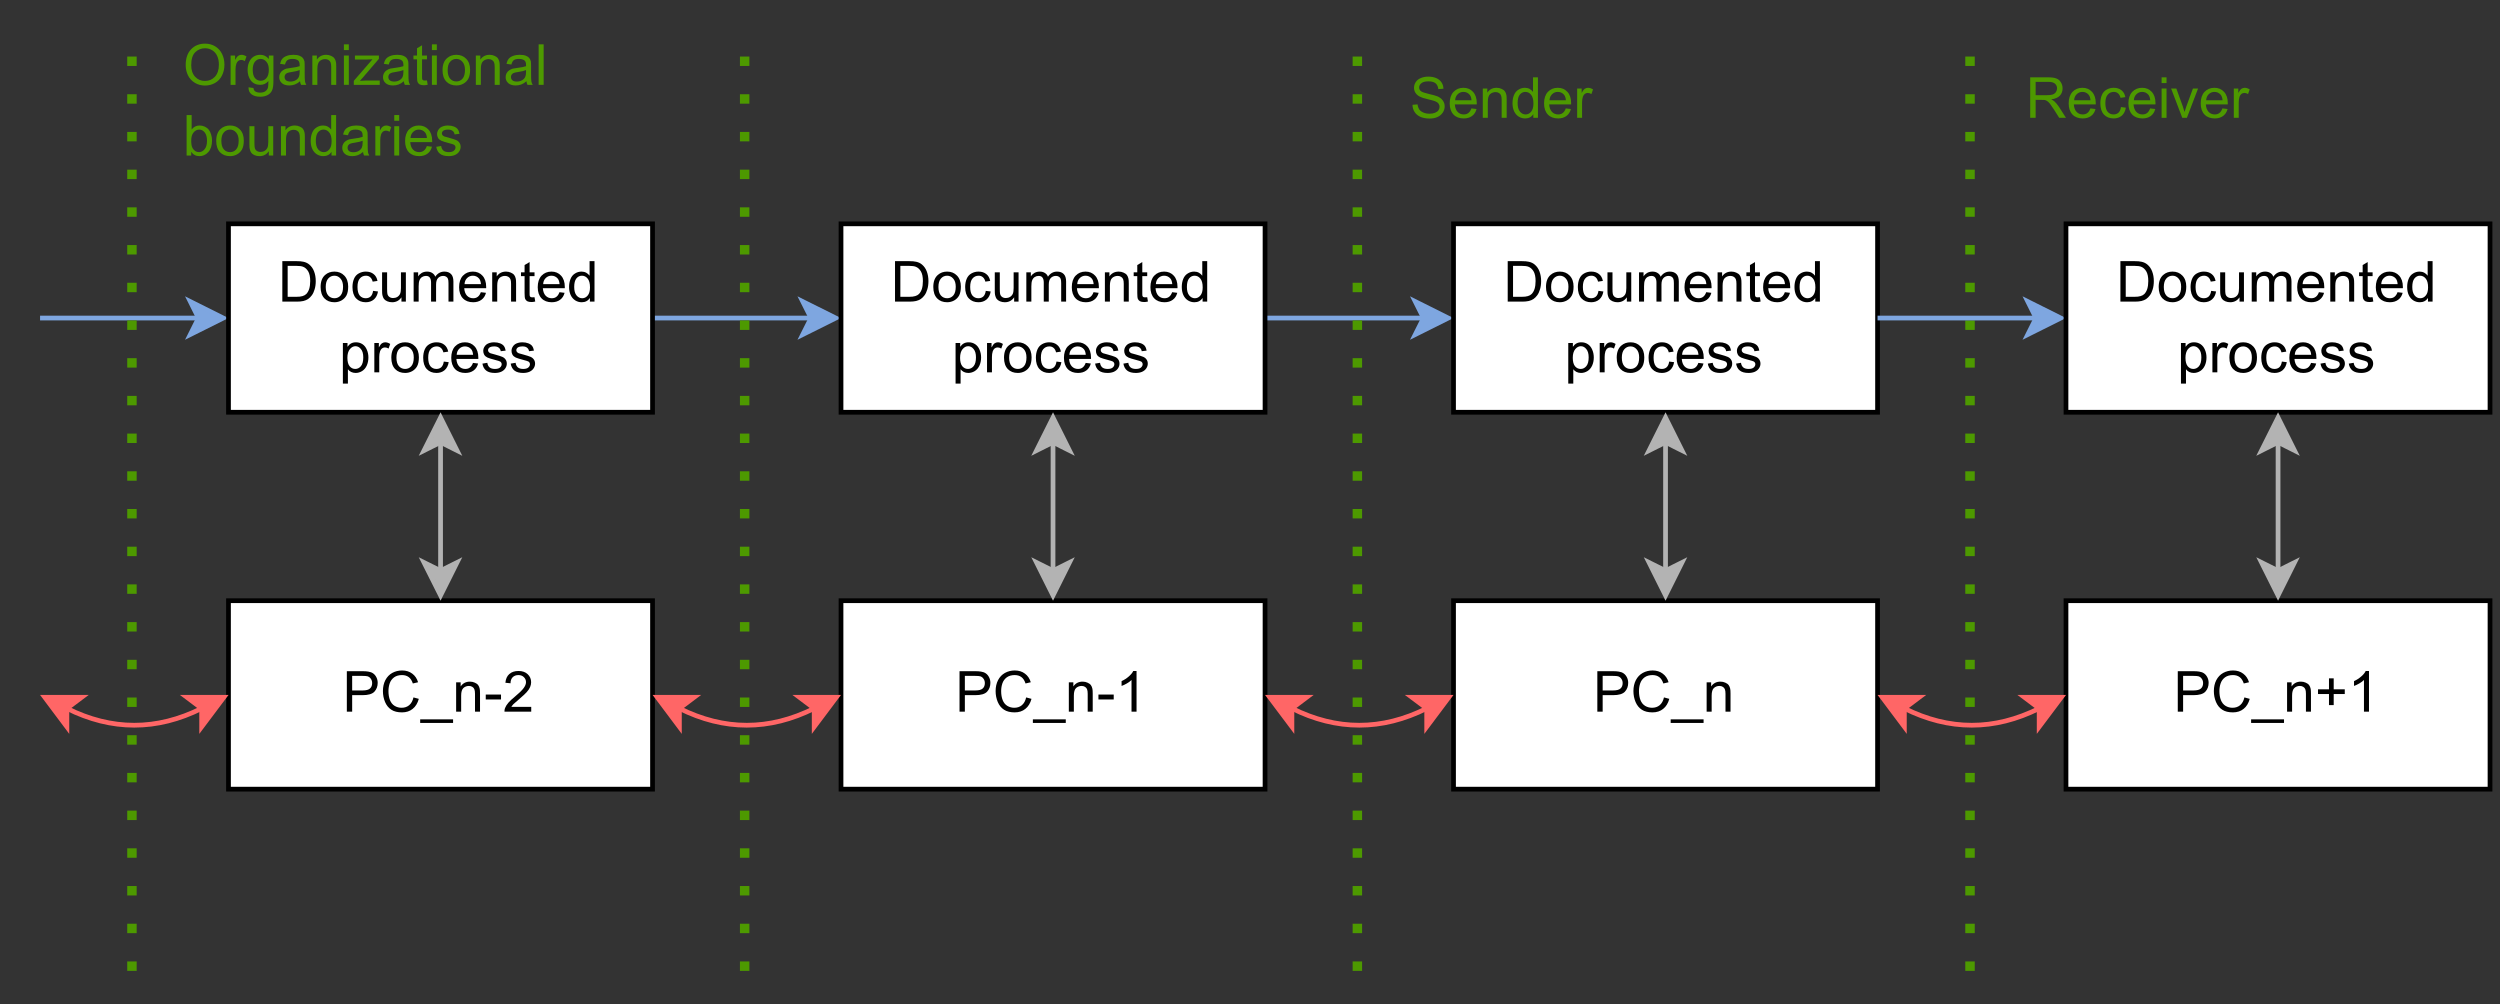 <?xml version="1.0" encoding="UTF-8"?>
<svg xmlns="http://www.w3.org/2000/svg" xmlns:xlink="http://www.w3.org/1999/xlink" width="381.12pt" height="153.12pt" viewBox="0 0 381.12 153.12" version="1.1">
<rect x="0" y="0" width="381.12" height="153.12" fill="#333333" stroke="none"/>
<defs>
<g>
<symbol overflow="visible" id="glyph0-0">
<path style="stroke:none;" d=""/>
</symbol>
<symbol overflow="visible" id="glyph0-1">
<path style="stroke:none;" d="M 0.672 0 L 0.672 -6.172 L 3 -6.172 C 3.406 -6.172 3.719 -6.148 3.938 -6.109 C 4.238 -6.066 4.488 -5.973 4.688 -5.828 C 4.895 -5.68 5.062 -5.477 5.188 -5.219 C 5.312 -4.969 5.375 -4.691 5.375 -4.391 C 5.375 -3.859 5.207 -3.41 4.875 -3.047 C 4.539 -2.691 3.938 -2.516 3.062 -2.516 L 1.484 -2.516 L 1.484 0 Z M 1.484 -3.234 L 3.078 -3.234 C 3.609 -3.234 3.984 -3.332 4.203 -3.531 C 4.422 -3.727 4.531 -4.004 4.531 -4.359 C 4.531 -4.617 4.461 -4.836 4.328 -5.016 C 4.203 -5.203 4.035 -5.328 3.828 -5.391 C 3.691 -5.43 3.438 -5.453 3.062 -5.453 L 1.484 -5.453 Z M 1.484 -3.234 "/>
</symbol>
<symbol overflow="visible" id="glyph0-2">
<path style="stroke:none;" d="M 5.078 -2.172 L 5.891 -1.953 C 5.711 -1.285 5.398 -0.773 4.953 -0.422 C 4.516 -0.066 3.973 0.109 3.328 0.109 C 2.66 0.109 2.117 -0.023 1.703 -0.297 C 1.285 -0.566 0.969 -0.957 0.75 -1.469 C 0.531 -1.988 0.422 -2.547 0.422 -3.141 C 0.422 -3.773 0.547 -4.332 0.797 -4.812 C 1.047 -5.289 1.395 -5.656 1.844 -5.906 C 2.301 -6.156 2.801 -6.281 3.344 -6.281 C 3.957 -6.281 4.473 -6.117 4.891 -5.797 C 5.316 -5.484 5.613 -5.047 5.781 -4.484 L 4.984 -4.297 C 4.836 -4.742 4.629 -5.066 4.359 -5.266 C 4.086 -5.473 3.742 -5.578 3.328 -5.578 C 2.848 -5.578 2.445 -5.461 2.125 -5.234 C 1.812 -5.004 1.586 -4.695 1.453 -4.312 C 1.328 -3.938 1.266 -3.547 1.266 -3.141 C 1.266 -2.609 1.344 -2.145 1.5 -1.75 C 1.656 -1.363 1.895 -1.07 2.219 -0.875 C 2.539 -0.688 2.891 -0.594 3.266 -0.594 C 3.723 -0.594 4.109 -0.723 4.422 -0.984 C 4.742 -1.254 4.961 -1.648 5.078 -2.172 Z M 5.078 -2.172 "/>
</symbol>
<symbol overflow="visible" id="glyph0-3">
<path style="stroke:none;" d="M -0.125 1.719 L -0.125 1.172 L 4.891 1.172 L 4.891 1.719 Z M -0.125 1.719 "/>
</symbol>
<symbol overflow="visible" id="glyph0-4">
<path style="stroke:none;" d="M 0.562 0 L 0.562 -4.469 L 1.25 -4.469 L 1.25 -3.844 C 1.582 -4.332 2.055 -4.578 2.672 -4.578 C 2.941 -4.578 3.188 -4.523 3.406 -4.422 C 3.633 -4.328 3.805 -4.203 3.922 -4.047 C 4.035 -3.891 4.113 -3.703 4.156 -3.484 C 4.188 -3.348 4.203 -3.102 4.203 -2.75 L 4.203 0 L 3.438 0 L 3.438 -2.719 C 3.438 -3.031 3.406 -3.258 3.344 -3.406 C 3.289 -3.562 3.188 -3.688 3.031 -3.781 C 2.883 -3.875 2.711 -3.922 2.516 -3.922 C 2.191 -3.922 1.91 -3.816 1.672 -3.609 C 1.441 -3.398 1.328 -3.008 1.328 -2.438 L 1.328 0 Z M 0.562 0 "/>
</symbol>
<symbol overflow="visible" id="glyph0-5">
<path style="stroke:none;" d="M 0.281 -1.859 L 0.281 -2.609 L 2.609 -2.609 L 2.609 -1.859 Z M 0.281 -1.859 "/>
</symbol>
<symbol overflow="visible" id="glyph0-6">
<path style="stroke:none;" d="M 4.344 -0.734 L 4.344 0 L 0.266 0 C 0.254 -0.188 0.281 -0.363 0.344 -0.531 C 0.445 -0.801 0.613 -1.07 0.844 -1.344 C 1.07 -1.613 1.406 -1.926 1.844 -2.281 C 2.508 -2.832 2.957 -3.27 3.188 -3.594 C 3.426 -3.914 3.547 -4.219 3.547 -4.5 C 3.547 -4.801 3.438 -5.055 3.219 -5.266 C 3.008 -5.473 2.734 -5.578 2.391 -5.578 C 2.023 -5.578 1.734 -5.469 1.516 -5.25 C 1.297 -5.031 1.188 -4.723 1.188 -4.328 L 0.406 -4.406 C 0.457 -4.988 0.656 -5.43 1 -5.734 C 1.352 -6.047 1.82 -6.203 2.406 -6.203 C 3 -6.203 3.469 -6.035 3.812 -5.703 C 4.156 -5.379 4.328 -4.973 4.328 -4.484 C 4.328 -4.234 4.273 -3.988 4.172 -3.75 C 4.078 -3.52 3.91 -3.27 3.672 -3 C 3.441 -2.738 3.055 -2.379 2.516 -1.922 C 2.055 -1.535 1.758 -1.273 1.625 -1.141 C 1.5 -1.004 1.395 -0.867 1.312 -0.734 Z M 4.344 -0.734 "/>
</symbol>
<symbol overflow="visible" id="glyph0-7">
<path style="stroke:none;" d="M 3.219 0 L 2.453 0 L 2.453 -4.828 C 2.273 -4.648 2.035 -4.473 1.734 -4.297 C 1.441 -4.129 1.176 -4.004 0.938 -3.922 L 0.938 -4.656 C 1.363 -4.852 1.734 -5.094 2.047 -5.375 C 2.367 -5.656 2.594 -5.93 2.719 -6.203 L 3.219 -6.203 Z M 3.219 0 "/>
</symbol>
<symbol overflow="visible" id="glyph0-8">
<path style="stroke:none;" d="M 0.672 0 L 0.672 -6.172 L 2.797 -6.172 C 3.273 -6.172 3.641 -6.141 3.891 -6.078 C 4.242 -6.004 4.547 -5.859 4.797 -5.641 C 5.117 -5.367 5.359 -5.02 5.516 -4.594 C 5.68 -4.164 5.766 -3.676 5.766 -3.125 C 5.766 -2.656 5.707 -2.238 5.594 -1.875 C 5.488 -1.508 5.348 -1.207 5.172 -0.969 C 5.004 -0.738 4.816 -0.551 4.609 -0.406 C 4.41 -0.27 4.164 -0.164 3.875 -0.094 C 3.594 -0.031 3.266 0 2.891 0 Z M 1.484 -0.734 L 2.797 -0.734 C 3.203 -0.734 3.52 -0.77 3.75 -0.844 C 3.988 -0.914 4.176 -1.02 4.312 -1.156 C 4.508 -1.352 4.66 -1.613 4.766 -1.938 C 4.867 -2.27 4.922 -2.672 4.922 -3.141 C 4.922 -3.785 4.816 -4.281 4.609 -4.625 C 4.398 -4.969 4.145 -5.195 3.844 -5.312 C 3.625 -5.406 3.27 -5.453 2.781 -5.453 L 1.484 -5.453 Z M 1.484 -0.734 "/>
</symbol>
<symbol overflow="visible" id="glyph0-9">
<path style="stroke:none;" d="M 0.281 -2.234 C 0.281 -3.066 0.516 -3.68 0.984 -4.078 C 1.359 -4.41 1.828 -4.578 2.391 -4.578 C 3.004 -4.578 3.504 -4.375 3.891 -3.969 C 4.285 -3.562 4.484 -3.004 4.484 -2.297 C 4.484 -1.723 4.395 -1.27 4.219 -0.938 C 4.039 -0.613 3.785 -0.359 3.453 -0.172 C 3.129 0.004 2.773 0.094 2.391 0.094 C 1.754 0.094 1.242 -0.102 0.859 -0.5 C 0.473 -0.906 0.281 -1.484 0.281 -2.234 Z M 1.062 -2.234 C 1.062 -1.66 1.188 -1.227 1.438 -0.938 C 1.688 -0.656 2.004 -0.516 2.391 -0.516 C 2.766 -0.516 3.078 -0.656 3.328 -0.938 C 3.578 -1.227 3.703 -1.672 3.703 -2.266 C 3.703 -2.816 3.57 -3.234 3.312 -3.516 C 3.062 -3.805 2.754 -3.953 2.391 -3.953 C 2.004 -3.953 1.688 -3.805 1.438 -3.516 C 1.188 -3.234 1.062 -2.805 1.062 -2.234 Z M 1.062 -2.234 "/>
</symbol>
<symbol overflow="visible" id="glyph0-10">
<path style="stroke:none;" d="M 3.484 -1.641 L 4.234 -1.547 C 4.148 -1.023 3.941 -0.617 3.609 -0.328 C 3.273 -0.047 2.863 0.094 2.375 0.094 C 1.758 0.094 1.266 -0.102 0.891 -0.5 C 0.523 -0.895 0.344 -1.469 0.344 -2.219 C 0.344 -2.695 0.422 -3.117 0.578 -3.484 C 0.734 -3.848 0.973 -4.117 1.297 -4.297 C 1.629 -4.484 1.988 -4.578 2.375 -4.578 C 2.863 -4.578 3.258 -4.453 3.562 -4.203 C 3.875 -3.961 4.07 -3.613 4.156 -3.156 L 3.422 -3.047 C 3.348 -3.348 3.223 -3.57 3.047 -3.719 C 2.867 -3.875 2.656 -3.953 2.406 -3.953 C 2.02 -3.953 1.707 -3.812 1.469 -3.531 C 1.227 -3.258 1.109 -2.828 1.109 -2.234 C 1.109 -1.641 1.223 -1.203 1.453 -0.922 C 1.691 -0.648 1.992 -0.516 2.359 -0.516 C 2.66 -0.516 2.91 -0.602 3.109 -0.781 C 3.305 -0.969 3.43 -1.254 3.484 -1.641 Z M 3.484 -1.641 "/>
</symbol>
<symbol overflow="visible" id="glyph0-11">
<path style="stroke:none;" d="M 3.5 0 L 3.5 -0.656 C 3.156 -0.156 2.68 0.094 2.078 0.094 C 1.816 0.094 1.57 0.047 1.344 -0.047 C 1.113 -0.148 0.941 -0.273 0.828 -0.422 C 0.723 -0.578 0.645 -0.77 0.594 -1 C 0.562 -1.145 0.547 -1.379 0.547 -1.703 L 0.547 -4.469 L 1.312 -4.469 L 1.312 -1.984 C 1.312 -1.586 1.328 -1.32 1.359 -1.188 C 1.398 -0.988 1.5 -0.832 1.656 -0.719 C 1.812 -0.602 2.004 -0.547 2.234 -0.547 C 2.461 -0.547 2.676 -0.602 2.875 -0.719 C 3.07 -0.844 3.211 -1.004 3.297 -1.203 C 3.379 -1.398 3.422 -1.691 3.422 -2.078 L 3.422 -4.469 L 4.172 -4.469 L 4.172 0 Z M 3.5 0 "/>
</symbol>
<symbol overflow="visible" id="glyph0-12">
<path style="stroke:none;" d="M 0.562 0 L 0.562 -4.469 L 1.25 -4.469 L 1.25 -3.844 C 1.383 -4.062 1.566 -4.238 1.797 -4.375 C 2.035 -4.508 2.305 -4.578 2.609 -4.578 C 2.93 -4.578 3.195 -4.504 3.406 -4.359 C 3.625 -4.223 3.773 -4.035 3.859 -3.797 C 4.211 -4.316 4.676 -4.578 5.25 -4.578 C 5.688 -4.578 6.023 -4.453 6.266 -4.203 C 6.504 -3.961 6.625 -3.582 6.625 -3.062 L 6.625 0 L 5.875 0 L 5.875 -2.812 C 5.875 -3.113 5.848 -3.332 5.797 -3.469 C 5.754 -3.602 5.664 -3.711 5.531 -3.797 C 5.406 -3.879 5.254 -3.922 5.078 -3.922 C 4.766 -3.922 4.504 -3.816 4.297 -3.609 C 4.086 -3.398 3.984 -3.062 3.984 -2.594 L 3.984 0 L 3.219 0 L 3.219 -2.906 C 3.219 -3.238 3.156 -3.488 3.031 -3.656 C 2.914 -3.832 2.719 -3.922 2.438 -3.922 C 2.219 -3.922 2.02 -3.863 1.844 -3.75 C 1.664 -3.633 1.535 -3.469 1.453 -3.25 C 1.367 -3.039 1.328 -2.734 1.328 -2.328 L 1.328 0 Z M 0.562 0 "/>
</symbol>
<symbol overflow="visible" id="glyph0-13">
<path style="stroke:none;" d="M 3.625 -1.438 L 4.406 -1.344 C 4.289 -0.883 4.062 -0.531 3.719 -0.281 C 3.383 -0.031 2.961 0.094 2.453 0.094 C 1.797 0.094 1.273 -0.102 0.891 -0.5 C 0.504 -0.906 0.312 -1.473 0.312 -2.203 C 0.312 -2.953 0.504 -3.535 0.891 -3.953 C 1.285 -4.367 1.789 -4.578 2.406 -4.578 C 3 -4.578 3.484 -4.375 3.859 -3.969 C 4.242 -3.562 4.438 -2.988 4.438 -2.25 C 4.438 -2.195 4.438 -2.129 4.438 -2.047 L 1.094 -2.047 C 1.125 -1.555 1.266 -1.176 1.516 -0.906 C 1.766 -0.645 2.078 -0.516 2.453 -0.516 C 2.734 -0.516 2.969 -0.586 3.156 -0.734 C 3.352 -0.879 3.508 -1.113 3.625 -1.438 Z M 1.141 -2.672 L 3.641 -2.672 C 3.609 -3.047 3.516 -3.328 3.359 -3.516 C 3.109 -3.805 2.789 -3.953 2.406 -3.953 C 2.062 -3.953 1.77 -3.832 1.531 -3.594 C 1.289 -3.363 1.16 -3.055 1.141 -2.672 Z M 1.141 -2.672 "/>
</symbol>
<symbol overflow="visible" id="glyph0-14">
<path style="stroke:none;" d="M 2.219 -0.672 L 2.328 -0.016 C 2.117 0.035 1.93 0.062 1.766 0.062 C 1.484 0.062 1.266 0.02 1.109 -0.062 C 0.961 -0.156 0.859 -0.27 0.797 -0.406 C 0.734 -0.551 0.703 -0.852 0.703 -1.312 L 0.703 -3.891 L 0.156 -3.891 L 0.156 -4.469 L 0.703 -4.469 L 0.703 -5.578 L 1.469 -6.031 L 1.469 -4.469 L 2.219 -4.469 L 2.219 -3.891 L 1.469 -3.891 L 1.469 -1.266 C 1.469 -1.047 1.477 -0.906 1.5 -0.844 C 1.531 -0.789 1.57 -0.742 1.625 -0.703 C 1.688 -0.672 1.773 -0.656 1.891 -0.656 C 1.973 -0.656 2.082 -0.66 2.219 -0.672 Z M 2.219 -0.672 "/>
</symbol>
<symbol overflow="visible" id="glyph0-15">
<path style="stroke:none;" d="M 3.469 0 L 3.469 -0.562 C 3.188 -0.125 2.77 0.094 2.219 0.094 C 1.863 0.094 1.535 0 1.234 -0.188 C 0.93 -0.383 0.695 -0.66 0.531 -1.016 C 0.375 -1.367 0.297 -1.773 0.297 -2.234 C 0.297 -2.68 0.367 -3.086 0.516 -3.453 C 0.66 -3.816 0.883 -4.094 1.188 -4.281 C 1.488 -4.477 1.82 -4.578 2.188 -4.578 C 2.457 -4.578 2.695 -4.52 2.906 -4.406 C 3.113 -4.289 3.285 -4.141 3.422 -3.953 L 3.422 -6.172 L 4.172 -6.172 L 4.172 0 Z M 1.078 -2.234 C 1.078 -1.66 1.195 -1.227 1.438 -0.938 C 1.676 -0.656 1.961 -0.516 2.297 -0.516 C 2.617 -0.516 2.895 -0.648 3.125 -0.922 C 3.363 -1.191 3.484 -1.609 3.484 -2.172 C 3.484 -2.785 3.363 -3.234 3.125 -3.516 C 2.895 -3.805 2.602 -3.953 2.25 -3.953 C 1.914 -3.953 1.633 -3.812 1.406 -3.531 C 1.188 -3.258 1.078 -2.828 1.078 -2.234 Z M 1.078 -2.234 "/>
</symbol>
<symbol overflow="visible" id="glyph0-16">
<path style="stroke:none;" d="M 0.562 1.719 L 0.562 -4.469 L 1.266 -4.469 L 1.266 -3.891 C 1.422 -4.117 1.602 -4.289 1.812 -4.406 C 2.02 -4.52 2.27 -4.578 2.562 -4.578 C 2.938 -4.578 3.27 -4.477 3.562 -4.281 C 3.852 -4.082 4.07 -3.801 4.219 -3.438 C 4.375 -3.082 4.453 -2.691 4.453 -2.266 C 4.453 -1.805 4.367 -1.395 4.203 -1.031 C 4.035 -0.664 3.797 -0.383 3.484 -0.188 C 3.172 0 2.844 0.094 2.5 0.094 C 2.25 0.094 2.02 0.039 1.812 -0.062 C 1.613 -0.164 1.453 -0.301 1.328 -0.469 L 1.328 1.719 Z M 1.25 -2.219 C 1.25 -1.633 1.363 -1.203 1.594 -0.922 C 1.832 -0.648 2.117 -0.516 2.453 -0.516 C 2.785 -0.516 3.07 -0.656 3.312 -0.938 C 3.551 -1.227 3.672 -1.676 3.672 -2.281 C 3.672 -2.844 3.551 -3.266 3.312 -3.547 C 3.082 -3.836 2.805 -3.984 2.484 -3.984 C 2.16 -3.984 1.875 -3.832 1.625 -3.531 C 1.375 -3.227 1.25 -2.789 1.25 -2.219 Z M 1.25 -2.219 "/>
</symbol>
<symbol overflow="visible" id="glyph0-17">
<path style="stroke:none;" d="M 0.562 0 L 0.562 -4.469 L 1.25 -4.469 L 1.25 -3.797 C 1.414 -4.109 1.57 -4.316 1.719 -4.422 C 1.875 -4.523 2.039 -4.578 2.219 -4.578 C 2.469 -4.578 2.723 -4.492 2.984 -4.328 L 2.734 -3.625 C 2.547 -3.738 2.359 -3.797 2.172 -3.797 C 2.004 -3.797 1.852 -3.742 1.719 -3.641 C 1.594 -3.535 1.5 -3.395 1.438 -3.219 C 1.352 -2.957 1.312 -2.664 1.312 -2.344 L 1.312 0 Z M 0.562 0 "/>
</symbol>
<symbol overflow="visible" id="glyph0-18">
<path style="stroke:none;" d="M 0.266 -1.328 L 1.016 -1.453 C 1.055 -1.148 1.172 -0.914 1.359 -0.75 C 1.555 -0.594 1.828 -0.516 2.172 -0.516 C 2.523 -0.516 2.785 -0.586 2.953 -0.734 C 3.117 -0.879 3.203 -1.047 3.203 -1.234 C 3.203 -1.398 3.129 -1.535 2.984 -1.641 C 2.879 -1.703 2.617 -1.785 2.203 -1.891 C 1.648 -2.035 1.266 -2.156 1.047 -2.25 C 0.828 -2.352 0.66 -2.492 0.547 -2.672 C 0.441 -2.859 0.391 -3.062 0.391 -3.281 C 0.391 -3.477 0.438 -3.66 0.531 -3.828 C 0.625 -4.004 0.75 -4.148 0.906 -4.266 C 1.02 -4.348 1.176 -4.422 1.375 -4.484 C 1.582 -4.547 1.801 -4.578 2.031 -4.578 C 2.383 -4.578 2.691 -4.523 2.953 -4.422 C 3.223 -4.316 3.422 -4.176 3.547 -4 C 3.672 -3.832 3.758 -3.602 3.812 -3.312 L 3.062 -3.219 C 3.031 -3.445 2.93 -3.625 2.766 -3.75 C 2.609 -3.883 2.383 -3.953 2.094 -3.953 C 1.75 -3.953 1.5 -3.895 1.344 -3.781 C 1.195 -3.664 1.125 -3.531 1.125 -3.375 C 1.125 -3.27 1.156 -3.18 1.219 -3.109 C 1.281 -3.023 1.375 -2.957 1.5 -2.906 C 1.582 -2.875 1.805 -2.812 2.172 -2.719 C 2.711 -2.57 3.086 -2.453 3.297 -2.359 C 3.516 -2.266 3.68 -2.129 3.797 -1.953 C 3.922 -1.785 3.984 -1.57 3.984 -1.312 C 3.984 -1.062 3.906 -0.82 3.75 -0.594 C 3.602 -0.375 3.391 -0.203 3.109 -0.078 C 2.836 0.035 2.523 0.094 2.172 0.094 C 1.598 0.094 1.156 -0.023 0.844 -0.266 C 0.539 -0.504 0.348 -0.859 0.266 -1.328 Z M 0.266 -1.328 "/>
</symbol>
<symbol overflow="visible" id="glyph0-19">
<path style="stroke:none;" d="M 0.422 -3 C 0.422 -4.031 0.691 -4.832 1.234 -5.406 C 1.785 -5.988 2.5 -6.281 3.375 -6.281 C 3.945 -6.281 4.457 -6.145 4.906 -5.875 C 5.363 -5.602 5.711 -5.223 5.953 -4.734 C 6.203 -4.242 6.328 -3.691 6.328 -3.078 C 6.328 -2.453 6.195 -1.891 5.938 -1.391 C 5.688 -0.898 5.328 -0.523 4.859 -0.266 C 4.398 -0.016 3.906 0.109 3.375 0.109 C 2.789 0.109 2.27 -0.031 1.812 -0.312 C 1.352 -0.594 1.004 -0.973 0.766 -1.453 C 0.535 -1.941 0.422 -2.457 0.422 -3 Z M 1.266 -3 C 1.266 -2.25 1.461 -1.66 1.859 -1.234 C 2.254 -0.805 2.754 -0.594 3.359 -0.594 C 3.973 -0.594 4.477 -0.805 4.875 -1.234 C 5.281 -1.672 5.484 -2.285 5.484 -3.078 C 5.484 -3.586 5.395 -4.031 5.219 -4.406 C 5.051 -4.781 4.801 -5.066 4.469 -5.266 C 4.145 -5.473 3.781 -5.578 3.375 -5.578 C 2.801 -5.578 2.305 -5.379 1.891 -4.984 C 1.473 -4.586 1.266 -3.926 1.266 -3 Z M 1.266 -3 "/>
</symbol>
<symbol overflow="visible" id="glyph0-20">
<path style="stroke:none;" d="M 0.422 0.375 L 1.172 0.484 C 1.203 0.711 1.285 0.879 1.422 0.984 C 1.609 1.117 1.863 1.188 2.188 1.188 C 2.539 1.188 2.812 1.113 3 0.969 C 3.195 0.832 3.328 0.641 3.391 0.391 C 3.43 0.234 3.453 -0.086 3.453 -0.578 C 3.117 -0.191 2.707 0 2.219 0 C 1.594 0 1.113 -0.219 0.781 -0.656 C 0.445 -1.102 0.281 -1.641 0.281 -2.266 C 0.281 -2.691 0.352 -3.082 0.5 -3.438 C 0.656 -3.801 0.879 -4.082 1.172 -4.281 C 1.473 -4.477 1.82 -4.578 2.219 -4.578 C 2.738 -4.578 3.172 -4.363 3.516 -3.938 L 3.516 -4.469 L 4.219 -4.469 L 4.219 -0.609 C 4.219 0.086 4.145 0.582 4 0.875 C 3.863 1.164 3.641 1.395 3.328 1.562 C 3.023 1.727 2.648 1.812 2.203 1.812 C 1.66 1.812 1.223 1.691 0.891 1.453 C 0.566 1.211 0.41 0.852 0.422 0.375 Z M 1.062 -2.312 C 1.062 -1.727 1.176 -1.301 1.406 -1.031 C 1.633 -0.758 1.926 -0.625 2.281 -0.625 C 2.633 -0.625 2.926 -0.758 3.156 -1.031 C 3.395 -1.301 3.516 -1.723 3.516 -2.297 C 3.516 -2.836 3.391 -3.25 3.141 -3.531 C 2.898 -3.812 2.609 -3.953 2.266 -3.953 C 1.93 -3.953 1.645 -3.812 1.406 -3.531 C 1.176 -3.258 1.062 -2.852 1.062 -2.312 Z M 1.062 -2.312 "/>
</symbol>
<symbol overflow="visible" id="glyph0-21">
<path style="stroke:none;" d="M 3.484 -0.547 C 3.203 -0.305 2.93 -0.141 2.672 -0.047 C 2.41 0.047 2.133 0.094 1.844 0.094 C 1.352 0.094 0.973 -0.023 0.703 -0.266 C 0.441 -0.504 0.312 -0.805 0.312 -1.172 C 0.312 -1.391 0.359 -1.586 0.453 -1.766 C 0.555 -1.953 0.688 -2.098 0.844 -2.203 C 1.008 -2.316 1.191 -2.406 1.391 -2.469 C 1.547 -2.5 1.773 -2.535 2.078 -2.578 C 2.68 -2.648 3.129 -2.738 3.422 -2.844 C 3.422 -2.945 3.422 -3.008 3.422 -3.031 C 3.422 -3.344 3.352 -3.562 3.219 -3.688 C 3.02 -3.863 2.727 -3.953 2.344 -3.953 C 1.988 -3.953 1.727 -3.891 1.562 -3.766 C 1.395 -3.641 1.27 -3.414 1.188 -3.094 L 0.438 -3.203 C 0.508 -3.516 0.617 -3.766 0.766 -3.953 C 0.922 -4.148 1.145 -4.301 1.438 -4.406 C 1.727 -4.52 2.066 -4.578 2.453 -4.578 C 2.836 -4.578 3.148 -4.531 3.391 -4.438 C 3.629 -4.344 3.801 -4.227 3.906 -4.094 C 4.02 -3.957 4.102 -3.785 4.156 -3.578 C 4.176 -3.453 4.188 -3.223 4.188 -2.891 L 4.188 -1.875 C 4.188 -1.164 4.203 -0.719 4.234 -0.531 C 4.266 -0.344 4.332 -0.164 4.438 0 L 3.641 0 C 3.555 -0.156 3.504 -0.336 3.484 -0.547 Z M 3.422 -2.25 C 3.148 -2.133 2.738 -2.035 2.188 -1.953 C 1.875 -1.91 1.648 -1.859 1.516 -1.797 C 1.391 -1.742 1.289 -1.66 1.219 -1.547 C 1.156 -1.441 1.125 -1.328 1.125 -1.203 C 1.125 -0.992 1.195 -0.82 1.344 -0.688 C 1.5 -0.562 1.723 -0.5 2.016 -0.5 C 2.305 -0.5 2.566 -0.562 2.797 -0.688 C 3.023 -0.812 3.191 -0.984 3.297 -1.203 C 3.379 -1.379 3.422 -1.633 3.422 -1.969 Z M 3.422 -2.25 "/>
</symbol>
<symbol overflow="visible" id="glyph0-22">
<path style="stroke:none;" d="M 0.578 -5.297 L 0.578 -6.172 L 1.328 -6.172 L 1.328 -5.297 Z M 0.578 0 L 0.578 -4.469 L 1.328 -4.469 L 1.328 0 Z M 0.578 0 "/>
</symbol>
<symbol overflow="visible" id="glyph0-23">
<path style="stroke:none;" d="M 0.172 0 L 0.172 -0.609 L 3.016 -3.891 C 2.691 -3.867 2.406 -3.859 2.156 -3.859 L 0.344 -3.859 L 0.344 -4.469 L 4 -4.469 L 4 -3.969 L 1.578 -1.141 L 1.109 -0.609 C 1.441 -0.641 1.758 -0.656 2.062 -0.656 L 4.125 -0.656 L 4.125 0 Z M 0.172 0 "/>
</symbol>
<symbol overflow="visible" id="glyph0-24">
<path style="stroke:none;" d="M 0.547 0 L 0.547 -6.172 L 1.312 -6.172 L 1.312 0 Z M 0.547 0 "/>
</symbol>
<symbol overflow="visible" id="glyph0-25">
<path style="stroke:none;" d="M 1.266 0 L 0.562 0 L 0.562 -6.172 L 1.328 -6.172 L 1.328 -3.969 C 1.641 -4.375 2.047 -4.578 2.547 -4.578 C 2.816 -4.578 3.078 -4.52 3.328 -4.406 C 3.578 -4.289 3.781 -4.133 3.938 -3.938 C 4.094 -3.738 4.211 -3.492 4.297 -3.203 C 4.391 -2.922 4.438 -2.617 4.438 -2.297 C 4.438 -1.535 4.25 -0.945 3.875 -0.531 C 3.5 -0.113 3.047 0.094 2.516 0.094 C 1.984 0.094 1.566 -0.125 1.266 -0.562 Z M 1.266 -2.266 C 1.266 -1.734 1.336 -1.348 1.484 -1.109 C 1.723 -0.711 2.047 -0.516 2.453 -0.516 C 2.773 -0.516 3.055 -0.66 3.297 -0.953 C 3.547 -1.242 3.672 -1.672 3.672 -2.234 C 3.672 -2.816 3.551 -3.25 3.312 -3.531 C 3.082 -3.812 2.805 -3.953 2.484 -3.953 C 2.148 -3.953 1.863 -3.805 1.625 -3.516 C 1.383 -3.234 1.266 -2.816 1.266 -2.266 Z M 1.266 -2.266 "/>
</symbol>
<symbol overflow="visible" id="glyph0-26">
<path style="stroke:none;" d="M 0.391 -1.984 L 1.156 -2.047 C 1.195 -1.742 1.281 -1.492 1.406 -1.297 C 1.539 -1.098 1.75 -0.938 2.031 -0.812 C 2.312 -0.688 2.629 -0.625 2.984 -0.625 C 3.297 -0.625 3.57 -0.672 3.812 -0.766 C 4.051 -0.859 4.227 -0.984 4.344 -1.141 C 4.457 -1.305 4.516 -1.484 4.516 -1.672 C 4.516 -1.867 4.457 -2.039 4.344 -2.188 C 4.227 -2.332 4.047 -2.453 3.797 -2.547 C 3.629 -2.609 3.258 -2.707 2.688 -2.844 C 2.125 -2.977 1.727 -3.109 1.5 -3.234 C 1.207 -3.391 0.988 -3.582 0.844 -3.812 C 0.695 -4.039 0.625 -4.297 0.625 -4.578 C 0.625 -4.891 0.711 -5.18 0.891 -5.453 C 1.066 -5.723 1.32 -5.926 1.656 -6.062 C 2 -6.207 2.379 -6.281 2.797 -6.281 C 3.254 -6.281 3.656 -6.207 4 -6.062 C 4.352 -5.914 4.625 -5.695 4.812 -5.406 C 5 -5.125 5.098 -4.801 5.109 -4.438 L 4.328 -4.375 C 4.285 -4.77 4.145 -5.066 3.906 -5.266 C 3.664 -5.461 3.305 -5.562 2.828 -5.562 C 2.336 -5.562 1.977 -5.469 1.75 -5.281 C 1.52 -5.102 1.406 -4.883 1.406 -4.625 C 1.406 -4.406 1.488 -4.223 1.656 -4.078 C 1.812 -3.941 2.219 -3.797 2.875 -3.641 C 3.539 -3.492 4 -3.363 4.25 -3.25 C 4.602 -3.082 4.863 -2.867 5.031 -2.609 C 5.207 -2.359 5.297 -2.07 5.297 -1.75 C 5.297 -1.414 5.203 -1.102 5.016 -0.812 C 4.828 -0.52 4.555 -0.289 4.203 -0.125 C 3.859 0.031 3.461 0.109 3.016 0.109 C 2.461 0.109 1.992 0.023 1.609 -0.141 C 1.234 -0.305 0.938 -0.551 0.719 -0.875 C 0.508 -1.195 0.398 -1.566 0.391 -1.984 Z M 0.391 -1.984 "/>
</symbol>
<symbol overflow="visible" id="glyph0-27">
<path style="stroke:none;" d="M 0.672 0 L 0.672 -6.172 L 3.422 -6.172 C 3.961 -6.172 4.375 -6.113 4.656 -6 C 4.945 -5.895 5.176 -5.703 5.344 -5.422 C 5.52 -5.141 5.609 -4.828 5.609 -4.484 C 5.609 -4.047 5.469 -3.676 5.188 -3.375 C 4.906 -3.082 4.469 -2.895 3.875 -2.812 C 4.094 -2.707 4.258 -2.602 4.375 -2.5 C 4.602 -2.281 4.828 -2.008 5.047 -1.688 L 6.125 0 L 5.094 0 L 4.281 -1.281 C 4.039 -1.656 3.844 -1.941 3.688 -2.141 C 3.531 -2.336 3.391 -2.473 3.266 -2.547 C 3.148 -2.629 3.023 -2.688 2.891 -2.719 C 2.805 -2.727 2.656 -2.734 2.438 -2.734 L 1.5 -2.734 L 1.5 0 Z M 1.5 -3.453 L 3.25 -3.453 C 3.625 -3.453 3.914 -3.488 4.125 -3.562 C 4.332 -3.645 4.488 -3.77 4.594 -3.938 C 4.707 -4.102 4.766 -4.285 4.766 -4.484 C 4.766 -4.773 4.66 -5.016 4.453 -5.203 C 4.242 -5.391 3.91 -5.484 3.453 -5.484 L 1.5 -5.484 Z M 1.5 -3.453 "/>
</symbol>
<symbol overflow="visible" id="glyph0-28">
<path style="stroke:none;" d="M 1.812 0 L 0.109 -4.469 L 0.906 -4.469 L 1.875 -1.797 C 1.977 -1.504 2.07 -1.203 2.156 -0.891 C 2.219 -1.129 2.312 -1.414 2.438 -1.75 L 3.438 -4.469 L 4.219 -4.469 L 2.516 0 Z M 1.812 0 "/>
</symbol>
<symbol overflow="visible" id="glyph0-29">
<path style="stroke:none;" d="M 2.156 -1 L 2.156 -2.688 L 0.484 -2.688 L 0.484 -3.406 L 2.156 -3.406 L 2.156 -5.078 L 2.875 -5.078 L 2.875 -3.406 L 4.562 -3.406 L 4.562 -2.688 L 2.875 -2.688 L 2.875 -1 Z M 2.156 -1 "/>
</symbol>
</g>
</defs>
<g id="surface1">
<path style="fill-rule:nonzero;fill:rgb(100%,100%,100%);fill-opacity:1;stroke-width:1;stroke-linecap:butt;stroke-linejoin:miter;stroke:rgb(0%,0%,0%);stroke-opacity:1;stroke-miterlimit:4;" d="M 47.879 126.69 L 137.662 126.69 L 137.662 166.591 L 47.879 166.591 Z M 47.879 126.69 " transform="matrix(0.72,0,0,0.72,0.36,0.36)"/>
<g style="fill:rgb(0%,0%,0%);fill-opacity:1;">
  <use xlink:href="#glyph0-1" x="52.203" y="108.492"/>
  <use xlink:href="#glyph0-2" x="57.954" y="108.492"/>
  <use xlink:href="#glyph0-3" x="64.18" y="108.492"/>
  <use xlink:href="#glyph0-4" x="68.975" y="108.492"/>
  <use xlink:href="#glyph0-5" x="73.77" y="108.492"/>
  <use xlink:href="#glyph0-6" x="76.641" y="108.492"/>
</g>
<path style="fill-rule:nonzero;fill:rgb(100%,100%,100%);fill-opacity:1;stroke-width:1;stroke-linecap:butt;stroke-linejoin:miter;stroke:rgb(0%,0%,0%);stroke-opacity:1;stroke-miterlimit:4;" d="M 177.569 126.69 L 267.352 126.69 L 267.352 166.591 L 177.569 166.591 Z M 177.569 126.69 " transform="matrix(0.72,0,0,0.72,0.36,0.36)"/>
<g style="fill:rgb(0%,0%,0%);fill-opacity:1;">
  <use xlink:href="#glyph0-1" x="145.607" y="108.492"/>
  <use xlink:href="#glyph0-2" x="151.358" y="108.492"/>
  <use xlink:href="#glyph0-3" x="157.584" y="108.492"/>
  <use xlink:href="#glyph0-4" x="162.379" y="108.492"/>
  <use xlink:href="#glyph0-5" x="167.174" y="108.492"/>
  <use xlink:href="#glyph0-7" x="170.045" y="108.492"/>
</g>
<path style="fill-rule:nonzero;fill:rgb(100%,100%,100%);fill-opacity:1;stroke-width:1;stroke-linecap:butt;stroke-linejoin:miter;stroke:rgb(0%,0%,0%);stroke-opacity:1;stroke-miterlimit:4;" d="M 307.259 126.69 L 397.042 126.69 L 397.042 166.591 L 307.259 166.591 Z M 307.259 126.69 " transform="matrix(0.72,0,0,0.72,0.36,0.36)"/>
<g style="fill:rgb(0%,0%,0%);fill-opacity:1;">
  <use xlink:href="#glyph0-1" x="242.839" y="108.492"/>
  <use xlink:href="#glyph0-2" x="248.59" y="108.492"/>
  <use xlink:href="#glyph0-3" x="254.816" y="108.492"/>
  <use xlink:href="#glyph0-4" x="259.611" y="108.492"/>
</g>
<path style="fill:none;stroke-width:1;stroke-linecap:butt;stroke-linejoin:miter;stroke:rgb(49.409%,65.099%,87.839%);stroke-opacity:1;stroke-miterlimit:10;" d="M 7.983 66.84 L 41.528 66.84 " transform="matrix(0.72,0,0,0.72,0.36,0.36)"/>
<path style="fill-rule:nonzero;fill:rgb(49.409%,65.099%,87.839%);fill-opacity:1;stroke-width:1;stroke-linecap:butt;stroke-linejoin:miter;stroke:rgb(49.409%,65.099%,87.839%);stroke-opacity:1;stroke-miterlimit:10;" d="M 46.772 66.84 L 39.792 70.327 L 41.528 66.84 L 39.792 63.352 Z M 46.772 66.84 " transform="matrix(0.72,0,0,0.72,0.36,0.36)"/>
<path style="fill:none;stroke-width:1;stroke-linecap:butt;stroke-linejoin:miter;stroke:rgb(49.409%,65.099%,87.839%);stroke-opacity:1;stroke-miterlimit:10;" d="M 137.673 66.84 L 171.218 66.84 " transform="matrix(0.72,0,0,0.72,0.36,0.36)"/>
<path style="fill-rule:nonzero;fill:rgb(49.409%,65.099%,87.839%);fill-opacity:1;stroke-width:1;stroke-linecap:butt;stroke-linejoin:miter;stroke:rgb(49.409%,65.099%,87.839%);stroke-opacity:1;stroke-miterlimit:10;" d="M 176.462 66.84 L 169.471 70.327 L 171.218 66.84 L 169.471 63.352 Z M 176.462 66.84 " transform="matrix(0.72,0,0,0.72,0.36,0.36)"/>
<path style="fill-rule:nonzero;fill:rgb(100%,100%,100%);fill-opacity:1;stroke-width:1;stroke-linecap:butt;stroke-linejoin:miter;stroke:rgb(0%,0%,0%);stroke-opacity:1;stroke-miterlimit:4;" d="M 47.879 46.892 L 137.662 46.892 L 137.662 86.788 L 47.879 86.788 Z M 47.879 46.892 " transform="matrix(0.72,0,0,0.72,0.36,0.36)"/>
<g style="fill:rgb(0%,0%,0%);fill-opacity:1;">
  <use xlink:href="#glyph0-8" x="42.369" y="45.983"/>
  <use xlink:href="#glyph0-9" x="48.595" y="45.983"/>
  <use xlink:href="#glyph0-10" x="53.39" y="45.983"/>
  <use xlink:href="#glyph0-11" x="57.701" y="45.983"/>
  <use xlink:href="#glyph0-12" x="62.496" y="45.983"/>
  <use xlink:href="#glyph0-13" x="69.678" y="45.983"/>
  <use xlink:href="#glyph0-4" x="74.473" y="45.983"/>
  <use xlink:href="#glyph0-14" x="79.268" y="45.983"/>
  <use xlink:href="#glyph0-13" x="81.664" y="45.983"/>
  <use xlink:href="#glyph0-15" x="86.459" y="45.983"/>
</g>
<g style="fill:rgb(0%,0%,0%);fill-opacity:1;">
  <use xlink:href="#glyph0-16" x="51.709" y="56.761"/>
  <use xlink:href="#glyph0-17" x="56.504" y="56.761"/>
  <use xlink:href="#glyph0-9" x="59.375" y="56.761"/>
  <use xlink:href="#glyph0-10" x="64.17" y="56.761"/>
  <use xlink:href="#glyph0-13" x="68.481" y="56.761"/>
  <use xlink:href="#glyph0-18" x="73.276" y="56.761"/>
  <use xlink:href="#glyph0-18" x="77.587" y="56.761"/>
</g>
<path style="fill:none;stroke-width:1;stroke-linecap:butt;stroke-linejoin:miter;stroke:rgb(49.409%,65.099%,87.839%);stroke-opacity:1;stroke-miterlimit:10;" d="M 267.352 66.84 L 300.908 66.84 " transform="matrix(0.72,0,0,0.72,0.36,0.36)"/>
<path style="fill-rule:nonzero;fill:rgb(49.409%,65.099%,87.839%);fill-opacity:1;stroke-width:1;stroke-linecap:butt;stroke-linejoin:miter;stroke:rgb(49.409%,65.099%,87.839%);stroke-opacity:1;stroke-miterlimit:10;" d="M 306.142 66.84 L 299.161 70.327 L 300.908 66.84 L 299.161 63.352 Z M 306.142 66.84 " transform="matrix(0.72,0,0,0.72,0.36,0.36)"/>
<path style="fill-rule:nonzero;fill:rgb(100%,100%,100%);fill-opacity:1;stroke-width:1;stroke-linecap:butt;stroke-linejoin:miter;stroke:rgb(0%,0%,0%);stroke-opacity:1;stroke-miterlimit:4;" d="M 177.569 46.892 L 267.352 46.892 L 267.352 86.788 L 177.569 86.788 Z M 177.569 46.892 " transform="matrix(0.72,0,0,0.72,0.36,0.36)"/>
<g style="fill:rgb(0%,0%,0%);fill-opacity:1;">
  <use xlink:href="#glyph0-8" x="135.772" y="45.983"/>
  <use xlink:href="#glyph0-9" x="141.999" y="45.983"/>
  <use xlink:href="#glyph0-10" x="146.794" y="45.983"/>
  <use xlink:href="#glyph0-11" x="151.105" y="45.983"/>
  <use xlink:href="#glyph0-12" x="155.9" y="45.983"/>
  <use xlink:href="#glyph0-13" x="163.082" y="45.983"/>
  <use xlink:href="#glyph0-4" x="167.877" y="45.983"/>
  <use xlink:href="#glyph0-14" x="172.672" y="45.983"/>
  <use xlink:href="#glyph0-13" x="175.068" y="45.983"/>
  <use xlink:href="#glyph0-15" x="179.863" y="45.983"/>
</g>
<g style="fill:rgb(0%,0%,0%);fill-opacity:1;">
  <use xlink:href="#glyph0-16" x="145.113" y="56.761"/>
  <use xlink:href="#glyph0-17" x="149.908" y="56.761"/>
  <use xlink:href="#glyph0-9" x="152.779" y="56.761"/>
  <use xlink:href="#glyph0-10" x="157.574" y="56.761"/>
  <use xlink:href="#glyph0-13" x="161.885" y="56.761"/>
  <use xlink:href="#glyph0-18" x="166.68" y="56.761"/>
  <use xlink:href="#glyph0-18" x="170.991" y="56.761"/>
</g>
<path style="fill-rule:nonzero;fill:rgb(100%,100%,100%);fill-opacity:1;stroke-width:1;stroke-linecap:butt;stroke-linejoin:miter;stroke:rgb(0%,0%,0%);stroke-opacity:1;stroke-miterlimit:4;" d="M 307.259 46.892 L 397.042 46.892 L 397.042 86.788 L 307.259 86.788 Z M 307.259 46.892 " transform="matrix(0.72,0,0,0.72,0.36,0.36)"/>
<g style="fill:rgb(0%,0%,0%);fill-opacity:1;">
  <use xlink:href="#glyph0-8" x="229.176" y="45.983"/>
  <use xlink:href="#glyph0-9" x="235.403" y="45.983"/>
  <use xlink:href="#glyph0-10" x="240.198" y="45.983"/>
  <use xlink:href="#glyph0-11" x="244.509" y="45.983"/>
  <use xlink:href="#glyph0-12" x="249.304" y="45.983"/>
  <use xlink:href="#glyph0-13" x="256.486" y="45.983"/>
  <use xlink:href="#glyph0-4" x="261.281" y="45.983"/>
  <use xlink:href="#glyph0-14" x="266.076" y="45.983"/>
  <use xlink:href="#glyph0-13" x="268.472" y="45.983"/>
  <use xlink:href="#glyph0-15" x="273.267" y="45.983"/>
</g>
<g style="fill:rgb(0%,0%,0%);fill-opacity:1;">
  <use xlink:href="#glyph0-16" x="238.517" y="56.761"/>
  <use xlink:href="#glyph0-17" x="243.312" y="56.761"/>
  <use xlink:href="#glyph0-9" x="246.183" y="56.761"/>
  <use xlink:href="#glyph0-10" x="250.978" y="56.761"/>
  <use xlink:href="#glyph0-13" x="255.289" y="56.761"/>
  <use xlink:href="#glyph0-18" x="260.084" y="56.761"/>
  <use xlink:href="#glyph0-18" x="264.395" y="56.761"/>
</g>
<path style="fill:none;stroke-width:1;stroke-linecap:butt;stroke-linejoin:miter;stroke:rgb(70.2%,70.2%,70.2%);stroke-opacity:1;stroke-miterlimit:10;" d="M 92.781 93.139 L 92.781 120.339 " transform="matrix(0.72,0,0,0.72,0.36,0.36)"/>
<path style="fill-rule:nonzero;fill:rgb(70.2%,70.2%,70.2%);fill-opacity:1;stroke-width:1;stroke-linecap:butt;stroke-linejoin:miter;stroke:rgb(70.2%,70.2%,70.2%);stroke-opacity:1;stroke-miterlimit:10;" d="M 92.781 87.911 L 96.269 94.891 L 92.781 93.139 L 89.277 94.891 Z M 92.781 87.911 " transform="matrix(0.72,0,0,0.72,0.36,0.36)"/>
<path style="fill-rule:nonzero;fill:rgb(70.2%,70.2%,70.2%);fill-opacity:1;stroke-width:1;stroke-linecap:butt;stroke-linejoin:miter;stroke:rgb(70.2%,70.2%,70.2%);stroke-opacity:1;stroke-miterlimit:10;" d="M 92.781 125.578 L 89.277 118.598 L 92.781 120.339 L 96.269 118.598 Z M 92.781 125.578 " transform="matrix(0.72,0,0,0.72,0.36,0.36)"/>
<path style="fill:none;stroke-width:1;stroke-linecap:butt;stroke-linejoin:miter;stroke:rgb(70.2%,70.2%,70.2%);stroke-opacity:1;stroke-miterlimit:10;" d="M 222.46 93.139 L 222.46 120.339 " transform="matrix(0.72,0,0,0.72,0.36,0.36)"/>
<path style="fill-rule:nonzero;fill:rgb(70.2%,70.2%,70.2%);fill-opacity:1;stroke-width:1;stroke-linecap:butt;stroke-linejoin:miter;stroke:rgb(70.2%,70.2%,70.2%);stroke-opacity:1;stroke-miterlimit:10;" d="M 222.46 87.911 L 225.948 94.891 L 222.46 93.139 L 218.968 94.891 Z M 222.46 87.911 " transform="matrix(0.72,0,0,0.72,0.36,0.36)"/>
<path style="fill-rule:nonzero;fill:rgb(70.2%,70.2%,70.2%);fill-opacity:1;stroke-width:1;stroke-linecap:butt;stroke-linejoin:miter;stroke:rgb(70.2%,70.2%,70.2%);stroke-opacity:1;stroke-miterlimit:10;" d="M 222.46 125.578 L 218.968 118.598 L 222.46 120.339 L 225.948 118.598 Z M 222.46 125.578 " transform="matrix(0.72,0,0,0.72,0.36,0.36)"/>
<path style="fill:none;stroke-width:1;stroke-linecap:butt;stroke-linejoin:miter;stroke:rgb(70.2%,70.2%,70.2%);stroke-opacity:1;stroke-miterlimit:10;" d="M 352.15 93.139 L 352.15 120.339 " transform="matrix(0.72,0,0,0.72,0.36,0.36)"/>
<path style="fill-rule:nonzero;fill:rgb(70.2%,70.2%,70.2%);fill-opacity:1;stroke-width:1;stroke-linecap:butt;stroke-linejoin:miter;stroke:rgb(70.2%,70.2%,70.2%);stroke-opacity:1;stroke-miterlimit:10;" d="M 352.15 87.911 L 355.638 94.891 L 352.15 93.139 L 348.658 94.891 Z M 352.15 87.911 " transform="matrix(0.72,0,0,0.72,0.36,0.36)"/>
<path style="fill-rule:nonzero;fill:rgb(70.2%,70.2%,70.2%);fill-opacity:1;stroke-width:1;stroke-linecap:butt;stroke-linejoin:miter;stroke:rgb(70.2%,70.2%,70.2%);stroke-opacity:1;stroke-miterlimit:10;" d="M 352.15 125.578 L 348.658 118.598 L 352.15 120.339 L 355.638 118.598 Z M 352.15 125.578 " transform="matrix(0.72,0,0,0.72,0.36,0.36)"/>
<path style=" stroke:none;fill-rule:nonzero;fill:rgb(30.199%,59.999%,0%);fill-opacity:1;" d="M 19.395 148.008 L 19.395 146.57 L 20.836 146.57 L 20.836 148.008 M 19.395 142.258 L 19.395 140.82 L 20.836 140.82 L 20.836 142.258 M 19.395 136.512 L 19.395 135.074 L 20.836 135.074 L 20.836 136.512 M 19.395 130.762 L 19.395 129.324 L 20.836 129.324 L 20.836 130.762 M 19.395 125.016 L 19.395 123.578 L 20.836 123.578 L 20.836 125.016 M 19.395 119.266 L 19.395 117.828 L 20.836 117.828 L 20.836 119.266 M 19.395 113.52 L 19.395 112.082 L 20.836 112.082 L 20.836 113.52 M 19.395 107.77 L 19.395 106.336 L 20.836 106.336 L 20.836 107.77 M 19.395 102.023 L 19.395 100.586 L 20.836 100.586 L 20.836 102.023 M 19.395 96.273 L 19.395 94.84 L 20.836 94.84 L 20.836 96.273 M 19.395 90.527 L 19.395 89.09 L 20.836 89.09 L 20.836 90.527 M 19.395 84.781 L 19.395 83.344 L 20.836 83.344 L 20.836 84.781 M 19.395 79.031 L 19.395 77.594 L 20.836 77.594 L 20.836 79.031 M 19.395 73.285 L 19.395 71.848 L 20.836 71.848 L 20.836 73.285 M 19.395 67.535 L 19.395 66.098 L 20.836 66.098 L 20.836 67.535 M 19.395 61.789 L 19.395 60.352 L 20.836 60.352 L 20.836 61.789 M 19.395 56.039 L 19.395 54.602 L 20.836 54.602 L 20.836 56.039 M 19.395 50.293 L 19.395 48.855 L 20.836 48.855 L 20.836 50.293 M 19.395 44.543 L 19.395 43.105 L 20.836 43.105 L 20.836 44.543 M 19.395 38.797 L 19.395 37.359 L 20.836 37.359 L 20.836 38.797 M 19.395 33.047 L 19.395 31.609 L 20.836 31.609 L 20.836 33.047 M 19.395 27.301 L 19.395 25.863 L 20.836 25.863 L 20.836 27.301 M 19.395 21.551 L 19.395 20.113 L 20.836 20.113 L 20.836 21.551 M 19.395 15.805 L 19.395 14.367 L 20.836 14.367 L 20.836 15.805 M 19.395 10.055 L 19.395 8.621 L 20.836 8.621 L 20.836 10.055 "/>
<path style=" stroke:none;fill-rule:nonzero;fill:rgb(30.199%,59.999%,0%);fill-opacity:1;" d="M 112.801 148.008 L 112.801 146.57 L 114.242 146.57 L 114.242 148.008 M 112.801 142.258 L 112.801 140.82 L 114.242 140.82 L 114.242 142.258 M 112.801 136.512 L 112.801 135.074 L 114.242 135.074 L 114.242 136.512 M 112.801 130.762 L 112.801 129.324 L 114.242 129.324 L 114.242 130.762 M 112.801 125.016 L 112.801 123.578 L 114.242 123.578 L 114.242 125.016 M 112.801 119.266 L 112.801 117.828 L 114.242 117.828 L 114.242 119.266 M 112.801 113.52 L 112.801 112.082 L 114.242 112.082 L 114.242 113.52 M 112.801 107.77 L 112.801 106.336 L 114.242 106.336 L 114.242 107.77 M 112.801 102.023 L 112.801 100.586 L 114.242 100.586 L 114.242 102.023 M 112.801 96.273 L 112.801 94.84 L 114.242 94.84 L 114.242 96.273 M 112.801 90.527 L 112.801 89.09 L 114.242 89.09 L 114.242 90.527 M 112.801 84.781 L 112.801 83.344 L 114.242 83.344 L 114.242 84.781 M 112.801 79.031 L 112.801 77.594 L 114.242 77.594 L 114.242 79.031 M 112.801 73.285 L 112.801 71.848 L 114.242 71.848 L 114.242 73.285 M 112.801 67.535 L 112.801 66.098 L 114.242 66.098 L 114.242 67.535 M 112.801 61.789 L 112.801 60.352 L 114.242 60.352 L 114.242 61.789 M 112.801 56.039 L 112.801 54.602 L 114.242 54.602 L 114.242 56.039 M 112.801 50.293 L 112.801 48.855 L 114.242 48.855 L 114.242 50.293 M 112.801 44.543 L 112.801 43.105 L 114.242 43.105 L 114.242 44.543 M 112.801 38.797 L 112.801 37.359 L 114.242 37.359 L 114.242 38.797 M 112.801 33.047 L 112.801 31.609 L 114.242 31.609 L 114.242 33.047 M 112.801 27.301 L 112.801 25.863 L 114.242 25.863 L 114.242 27.301 M 112.801 21.551 L 112.801 20.113 L 114.242 20.113 L 114.242 21.551 M 112.801 15.805 L 112.801 14.367 L 114.242 14.367 L 114.242 15.805 M 112.801 10.055 L 112.801 8.621 L 114.242 8.621 L 114.242 10.055 "/>
<path style=" stroke:none;fill-rule:nonzero;fill:rgb(30.199%,59.999%,0%);fill-opacity:1;" d="M 206.207 148.008 L 206.207 146.57 L 207.648 146.57 L 207.648 148.008 M 206.207 142.258 L 206.207 140.82 L 207.648 140.82 L 207.648 142.258 M 206.207 136.512 L 206.207 135.074 L 207.648 135.074 L 207.648 136.512 M 206.207 130.762 L 206.207 129.324 L 207.648 129.324 L 207.648 130.762 M 206.207 125.016 L 206.207 123.578 L 207.648 123.578 L 207.648 125.016 M 206.207 119.266 L 206.207 117.828 L 207.648 117.828 L 207.648 119.266 M 206.207 113.52 L 206.207 112.082 L 207.648 112.082 L 207.648 113.52 M 206.207 107.77 L 206.207 106.336 L 207.648 106.336 L 207.648 107.77 M 206.207 102.023 L 206.207 100.586 L 207.648 100.586 L 207.648 102.023 M 206.207 96.273 L 206.207 94.84 L 207.648 94.84 L 207.648 96.273 M 206.207 90.527 L 206.207 89.09 L 207.648 89.09 L 207.648 90.527 M 206.207 84.781 L 206.207 83.344 L 207.648 83.344 L 207.648 84.781 M 206.207 79.031 L 206.207 77.594 L 207.648 77.594 L 207.648 79.031 M 206.207 73.285 L 206.207 71.848 L 207.648 71.848 L 207.648 73.285 M 206.207 67.535 L 206.207 66.098 L 207.648 66.098 L 207.648 67.535 M 206.207 61.789 L 206.207 60.352 L 207.648 60.352 L 207.648 61.789 M 206.207 56.039 L 206.207 54.602 L 207.648 54.602 L 207.648 56.039 M 206.207 50.293 L 206.207 48.855 L 207.648 48.855 L 207.648 50.293 M 206.207 44.543 L 206.207 43.105 L 207.648 43.105 L 207.648 44.543 M 206.207 38.797 L 206.207 37.359 L 207.648 37.359 L 207.648 38.797 M 206.207 33.047 L 206.207 31.609 L 207.648 31.609 L 207.648 33.047 M 206.207 27.301 L 206.207 25.863 L 207.648 25.863 L 207.648 27.301 M 206.207 21.551 L 206.207 20.113 L 207.648 20.113 L 207.648 21.551 M 206.207 15.805 L 206.207 14.367 L 207.648 14.367 L 207.648 15.805 M 206.207 10.055 L 206.207 8.621 L 207.648 8.621 L 207.648 10.055 "/>
<g style="fill:rgb(30.199%,59.999%,0%);fill-opacity:1;">
  <use xlink:href="#glyph0-19" x="27.886" y="12.933"/>
  <use xlink:href="#glyph0-17" x="34.593" y="12.933"/>
  <use xlink:href="#glyph0-20" x="37.464" y="12.933"/>
  <use xlink:href="#glyph0-21" x="42.259" y="12.933"/>
  <use xlink:href="#glyph0-4" x="47.054" y="12.933"/>
  <use xlink:href="#glyph0-22" x="51.849" y="12.933"/>
  <use xlink:href="#glyph0-23" x="53.765" y="12.933"/>
  <use xlink:href="#glyph0-21" x="58.076" y="12.933"/>
  <use xlink:href="#glyph0-14" x="62.871" y="12.933"/>
  <use xlink:href="#glyph0-22" x="65.266" y="12.933"/>
  <use xlink:href="#glyph0-9" x="67.182" y="12.933"/>
  <use xlink:href="#glyph0-4" x="71.977" y="12.933"/>
  <use xlink:href="#glyph0-21" x="76.772" y="12.933"/>
  <use xlink:href="#glyph0-24" x="81.567" y="12.933"/>
</g>
<g style="fill:rgb(30.199%,59.999%,0%);fill-opacity:1;">
  <use xlink:href="#glyph0-25" x="27.886" y="23.71"/>
  <use xlink:href="#glyph0-9" x="32.682" y="23.71"/>
  <use xlink:href="#glyph0-11" x="37.477" y="23.71"/>
  <use xlink:href="#glyph0-4" x="42.272" y="23.71"/>
  <use xlink:href="#glyph0-15" x="47.067" y="23.71"/>
  <use xlink:href="#glyph0-21" x="51.862" y="23.71"/>
  <use xlink:href="#glyph0-17" x="56.657" y="23.71"/>
  <use xlink:href="#glyph0-22" x="59.528" y="23.71"/>
  <use xlink:href="#glyph0-13" x="61.444" y="23.71"/>
  <use xlink:href="#glyph0-18" x="66.239" y="23.71"/>
</g>
<path style="fill:none;stroke-width:1;stroke-linecap:butt;stroke-linejoin:miter;stroke:rgb(100%,39.999%,39.999%);stroke-opacity:1;stroke-miterlimit:10;" d="M 42.2 149.491 C 32.687 154.242 23.174 154.242 13.661 149.491 " transform="matrix(0.72,0,0,0.72,0.36,0.36)"/>
<path style="fill-rule:nonzero;fill:rgb(100%,39.999%,39.999%);fill-opacity:1;stroke-width:1;stroke-linecap:butt;stroke-linejoin:miter;stroke:rgb(100%,39.999%,39.999%);stroke-opacity:1;stroke-miterlimit:10;" d="M 46.892 147.142 L 42.2 153.39 L 42.2 149.491 L 39.082 147.142 Z M 46.892 147.142 " transform="matrix(0.72,0,0,0.72,0.36,0.36)"/>
<path style="fill-rule:nonzero;fill:rgb(100%,39.999%,39.999%);fill-opacity:1;stroke-width:1;stroke-linecap:butt;stroke-linejoin:miter;stroke:rgb(100%,39.999%,39.999%);stroke-opacity:1;stroke-miterlimit:10;" d="M 8.981 147.142 L 16.791 147.142 L 13.661 149.491 L 13.661 153.39 Z M 8.981 147.142 " transform="matrix(0.72,0,0,0.72,0.36,0.36)"/>
<path style="fill:none;stroke-width:1;stroke-linecap:butt;stroke-linejoin:miter;stroke:rgb(100%,39.999%,39.999%);stroke-opacity:1;stroke-miterlimit:10;" d="M 171.89 149.491 C 162.377 154.242 152.864 154.242 143.351 149.491 " transform="matrix(0.72,0,0,0.72,0.36,0.36)"/>
<path style="fill-rule:nonzero;fill:rgb(100%,39.999%,39.999%);fill-opacity:1;stroke-width:1;stroke-linecap:butt;stroke-linejoin:miter;stroke:rgb(100%,39.999%,39.999%);stroke-opacity:1;stroke-miterlimit:10;" d="M 176.571 147.142 L 171.89 153.39 L 171.89 149.491 L 168.772 147.142 Z M 176.571 147.142 " transform="matrix(0.72,0,0,0.72,0.36,0.36)"/>
<path style="fill-rule:nonzero;fill:rgb(100%,39.999%,39.999%);fill-opacity:1;stroke-width:1;stroke-linecap:butt;stroke-linejoin:miter;stroke:rgb(100%,39.999%,39.999%);stroke-opacity:1;stroke-miterlimit:10;" d="M 138.671 147.142 L 146.47 147.142 L 143.351 149.491 L 143.351 153.39 Z M 138.671 147.142 " transform="matrix(0.72,0,0,0.72,0.36,0.36)"/>
<path style="fill:none;stroke-width:1;stroke-linecap:butt;stroke-linejoin:miter;stroke:rgb(100%,39.999%,39.999%);stroke-opacity:1;stroke-miterlimit:10;" d="M 301.58 149.491 C 292.067 154.242 282.554 154.242 273.041 149.491 " transform="matrix(0.72,0,0,0.72,0.36,0.36)"/>
<path style="fill-rule:nonzero;fill:rgb(100%,39.999%,39.999%);fill-opacity:1;stroke-width:1;stroke-linecap:butt;stroke-linejoin:miter;stroke:rgb(100%,39.999%,39.999%);stroke-opacity:1;stroke-miterlimit:10;" d="M 306.261 147.142 L 301.58 153.39 L 301.58 149.491 L 298.451 147.142 Z M 306.261 147.142 " transform="matrix(0.72,0,0,0.72,0.36,0.36)"/>
<path style="fill-rule:nonzero;fill:rgb(100%,39.999%,39.999%);fill-opacity:1;stroke-width:1;stroke-linecap:butt;stroke-linejoin:miter;stroke:rgb(100%,39.999%,39.999%);stroke-opacity:1;stroke-miterlimit:10;" d="M 268.35 147.142 L 276.16 147.142 L 273.041 149.491 L 273.041 153.39 Z M 268.35 147.142 " transform="matrix(0.72,0,0,0.72,0.36,0.36)"/>
<path style=" stroke:none;fill-rule:nonzero;fill:rgb(30.199%,59.999%,0%);fill-opacity:1;" d="M 299.605 148.008 L 299.605 146.57 L 301.047 146.57 L 301.047 148.008 M 299.605 142.258 L 299.605 140.82 L 301.047 140.82 L 301.047 142.258 M 299.605 136.512 L 299.605 135.074 L 301.047 135.074 L 301.047 136.512 M 299.605 130.762 L 299.605 129.324 L 301.047 129.324 L 301.047 130.762 M 299.605 125.016 L 299.605 123.578 L 301.047 123.578 L 301.047 125.016 M 299.605 119.266 L 299.605 117.828 L 301.047 117.828 L 301.047 119.266 M 299.605 113.52 L 299.605 112.082 L 301.047 112.082 L 301.047 113.52 M 299.605 107.77 L 299.605 106.336 L 301.047 106.336 L 301.047 107.77 M 299.605 102.023 L 299.605 100.586 L 301.047 100.586 L 301.047 102.023 M 299.605 96.273 L 299.605 94.84 L 301.047 94.84 L 301.047 96.273 M 299.605 90.527 L 299.605 89.09 L 301.047 89.09 L 301.047 90.527 M 299.605 84.781 L 299.605 83.344 L 301.047 83.344 L 301.047 84.781 M 299.605 79.031 L 299.605 77.594 L 301.047 77.594 L 301.047 79.031 M 299.605 73.285 L 299.605 71.848 L 301.047 71.848 L 301.047 73.285 M 299.605 67.535 L 299.605 66.098 L 301.047 66.098 L 301.047 67.535 M 299.605 61.789 L 299.605 60.352 L 301.047 60.352 L 301.047 61.789 M 299.605 56.039 L 299.605 54.602 L 301.047 54.602 L 301.047 56.039 M 299.605 50.293 L 299.605 48.855 L 301.047 48.855 L 301.047 50.293 M 299.605 44.543 L 299.605 43.105 L 301.047 43.105 L 301.047 44.543 M 299.605 38.797 L 299.605 37.359 L 301.047 37.359 L 301.047 38.797 M 299.605 33.047 L 299.605 31.609 L 301.047 31.609 L 301.047 33.047 M 299.605 27.301 L 299.605 25.863 L 301.047 25.863 L 301.047 27.301 M 299.605 21.551 L 299.605 20.113 L 301.047 20.113 L 301.047 21.551 M 299.605 15.805 L 299.605 14.367 L 301.047 14.367 L 301.047 15.805 M 299.605 10.055 L 299.605 8.621 L 301.047 8.621 L 301.047 10.055 "/>
<g style="fill:rgb(30.199%,59.999%,0%);fill-opacity:1;">
  <use xlink:href="#glyph0-26" x="214.941" y="17.962"/>
  <use xlink:href="#glyph0-13" x="220.692" y="17.962"/>
  <use xlink:href="#glyph0-4" x="225.487" y="17.962"/>
  <use xlink:href="#glyph0-15" x="230.282" y="17.962"/>
  <use xlink:href="#glyph0-13" x="235.077" y="17.962"/>
  <use xlink:href="#glyph0-17" x="239.872" y="17.962"/>
</g>
<g style="fill:rgb(30.199%,59.999%,0%);fill-opacity:1;">
  <use xlink:href="#glyph0-27" x="308.828" y="17.962"/>
  <use xlink:href="#glyph0-13" x="315.054" y="17.962"/>
  <use xlink:href="#glyph0-10" x="319.849" y="17.962"/>
  <use xlink:href="#glyph0-13" x="324.16" y="17.962"/>
  <use xlink:href="#glyph0-22" x="328.955" y="17.962"/>
  <use xlink:href="#glyph0-28" x="330.871" y="17.962"/>
  <use xlink:href="#glyph0-13" x="335.182" y="17.962"/>
  <use xlink:href="#glyph0-17" x="339.977" y="17.962"/>
</g>
<path style="fill-rule:nonzero;fill:rgb(100%,100%,100%);fill-opacity:1;stroke-width:1;stroke-linecap:butt;stroke-linejoin:miter;stroke:rgb(0%,0%,0%);stroke-opacity:1;stroke-miterlimit:4;" d="M 436.938 126.69 L 526.721 126.69 L 526.721 166.591 L 436.938 166.591 Z M 436.938 126.69 " transform="matrix(0.72,0,0,0.72,0.36,0.36)"/>
<g style="fill:rgb(0%,0%,0%);fill-opacity:1;">
  <use xlink:href="#glyph0-1" x="331.326" y="108.492"/>
  <use xlink:href="#glyph0-2" x="337.076" y="108.492"/>
  <use xlink:href="#glyph0-3" x="343.303" y="108.492"/>
  <use xlink:href="#glyph0-4" x="348.098" y="108.492"/>
  <use xlink:href="#glyph0-29" x="352.893" y="108.492"/>
  <use xlink:href="#glyph0-7" x="357.928" y="108.492"/>
</g>
<path style="fill:none;stroke-width:1;stroke-linecap:butt;stroke-linejoin:miter;stroke:rgb(49.409%,65.099%,87.839%);stroke-opacity:1;stroke-miterlimit:10;" d="M 397.042 66.84 L 430.593 66.84 " transform="matrix(0.72,0,0,0.72,0.36,0.36)"/>
<path style="fill-rule:nonzero;fill:rgb(49.409%,65.099%,87.839%);fill-opacity:1;stroke-width:1;stroke-linecap:butt;stroke-linejoin:miter;stroke:rgb(49.409%,65.099%,87.839%);stroke-opacity:1;stroke-miterlimit:10;" d="M 435.832 66.84 L 428.852 70.327 L 430.593 66.84 L 428.852 63.352 Z M 435.832 66.84 " transform="matrix(0.72,0,0,0.72,0.36,0.36)"/>
<path style="fill-rule:nonzero;fill:rgb(100%,100%,100%);fill-opacity:1;stroke-width:1;stroke-linecap:butt;stroke-linejoin:miter;stroke:rgb(0%,0%,0%);stroke-opacity:1;stroke-miterlimit:4;" d="M 436.938 46.892 L 526.721 46.892 L 526.721 86.788 L 436.938 86.788 Z M 436.938 46.892 " transform="matrix(0.72,0,0,0.72,0.36,0.36)"/>
<g style="fill:rgb(0%,0%,0%);fill-opacity:1;">
  <use xlink:href="#glyph0-8" x="322.58" y="45.983"/>
  <use xlink:href="#glyph0-9" x="328.807" y="45.983"/>
  <use xlink:href="#glyph0-10" x="333.602" y="45.983"/>
  <use xlink:href="#glyph0-11" x="337.913" y="45.983"/>
  <use xlink:href="#glyph0-12" x="342.708" y="45.983"/>
  <use xlink:href="#glyph0-13" x="349.89" y="45.983"/>
  <use xlink:href="#glyph0-4" x="354.685" y="45.983"/>
  <use xlink:href="#glyph0-14" x="359.48" y="45.983"/>
  <use xlink:href="#glyph0-13" x="361.875" y="45.983"/>
  <use xlink:href="#glyph0-15" x="366.671" y="45.983"/>
</g>
<g style="fill:rgb(0%,0%,0%);fill-opacity:1;">
  <use xlink:href="#glyph0-16" x="331.921" y="56.761"/>
  <use xlink:href="#glyph0-17" x="336.716" y="56.761"/>
  <use xlink:href="#glyph0-9" x="339.587" y="56.761"/>
  <use xlink:href="#glyph0-10" x="344.382" y="56.761"/>
  <use xlink:href="#glyph0-13" x="348.693" y="56.761"/>
  <use xlink:href="#glyph0-18" x="353.488" y="56.761"/>
  <use xlink:href="#glyph0-18" x="357.799" y="56.761"/>
</g>
<path style="fill:none;stroke-width:1;stroke-linecap:butt;stroke-linejoin:miter;stroke:rgb(70.2%,70.2%,70.2%);stroke-opacity:1;stroke-miterlimit:10;" d="M 481.84 93.139 L 481.84 120.339 " transform="matrix(0.72,0,0,0.72,0.36,0.36)"/>
<path style="fill-rule:nonzero;fill:rgb(70.2%,70.2%,70.2%);fill-opacity:1;stroke-width:1;stroke-linecap:butt;stroke-linejoin:miter;stroke:rgb(70.2%,70.2%,70.2%);stroke-opacity:1;stroke-miterlimit:10;" d="M 481.84 87.911 L 485.328 94.891 L 481.84 93.139 L 478.342 94.891 Z M 481.84 87.911 " transform="matrix(0.72,0,0,0.72,0.36,0.36)"/>
<path style="fill-rule:nonzero;fill:rgb(70.2%,70.2%,70.2%);fill-opacity:1;stroke-width:1;stroke-linecap:butt;stroke-linejoin:miter;stroke:rgb(70.2%,70.2%,70.2%);stroke-opacity:1;stroke-miterlimit:10;" d="M 481.84 125.578 L 478.342 118.598 L 481.84 120.339 L 485.328 118.598 Z M 481.84 125.578 " transform="matrix(0.72,0,0,0.72,0.36,0.36)"/>
<path style="fill:none;stroke-width:1;stroke-linecap:butt;stroke-linejoin:miter;stroke:rgb(100%,39.999%,39.999%);stroke-opacity:1;stroke-miterlimit:10;" d="M 431.26 149.491 C 421.747 154.242 412.233 154.242 402.72 149.491 " transform="matrix(0.72,0,0,0.72,0.36,0.36)"/>
<path style="fill-rule:nonzero;fill:rgb(100%,39.999%,39.999%);fill-opacity:1;stroke-width:1;stroke-linecap:butt;stroke-linejoin:miter;stroke:rgb(100%,39.999%,39.999%);stroke-opacity:1;stroke-miterlimit:10;" d="M 435.951 147.142 L 431.26 153.39 L 431.26 149.491 L 428.141 147.142 Z M 435.951 147.142 " transform="matrix(0.72,0,0,0.72,0.36,0.36)"/>
<path style="fill-rule:nonzero;fill:rgb(100%,39.999%,39.999%);fill-opacity:1;stroke-width:1;stroke-linecap:butt;stroke-linejoin:miter;stroke:rgb(100%,39.999%,39.999%);stroke-opacity:1;stroke-miterlimit:10;" d="M 398.04 147.142 L 405.85 147.142 L 402.72 149.491 L 402.72 153.39 Z M 398.04 147.142 " transform="matrix(0.72,0,0,0.72,0.36,0.36)"/>
</g>
</svg>
